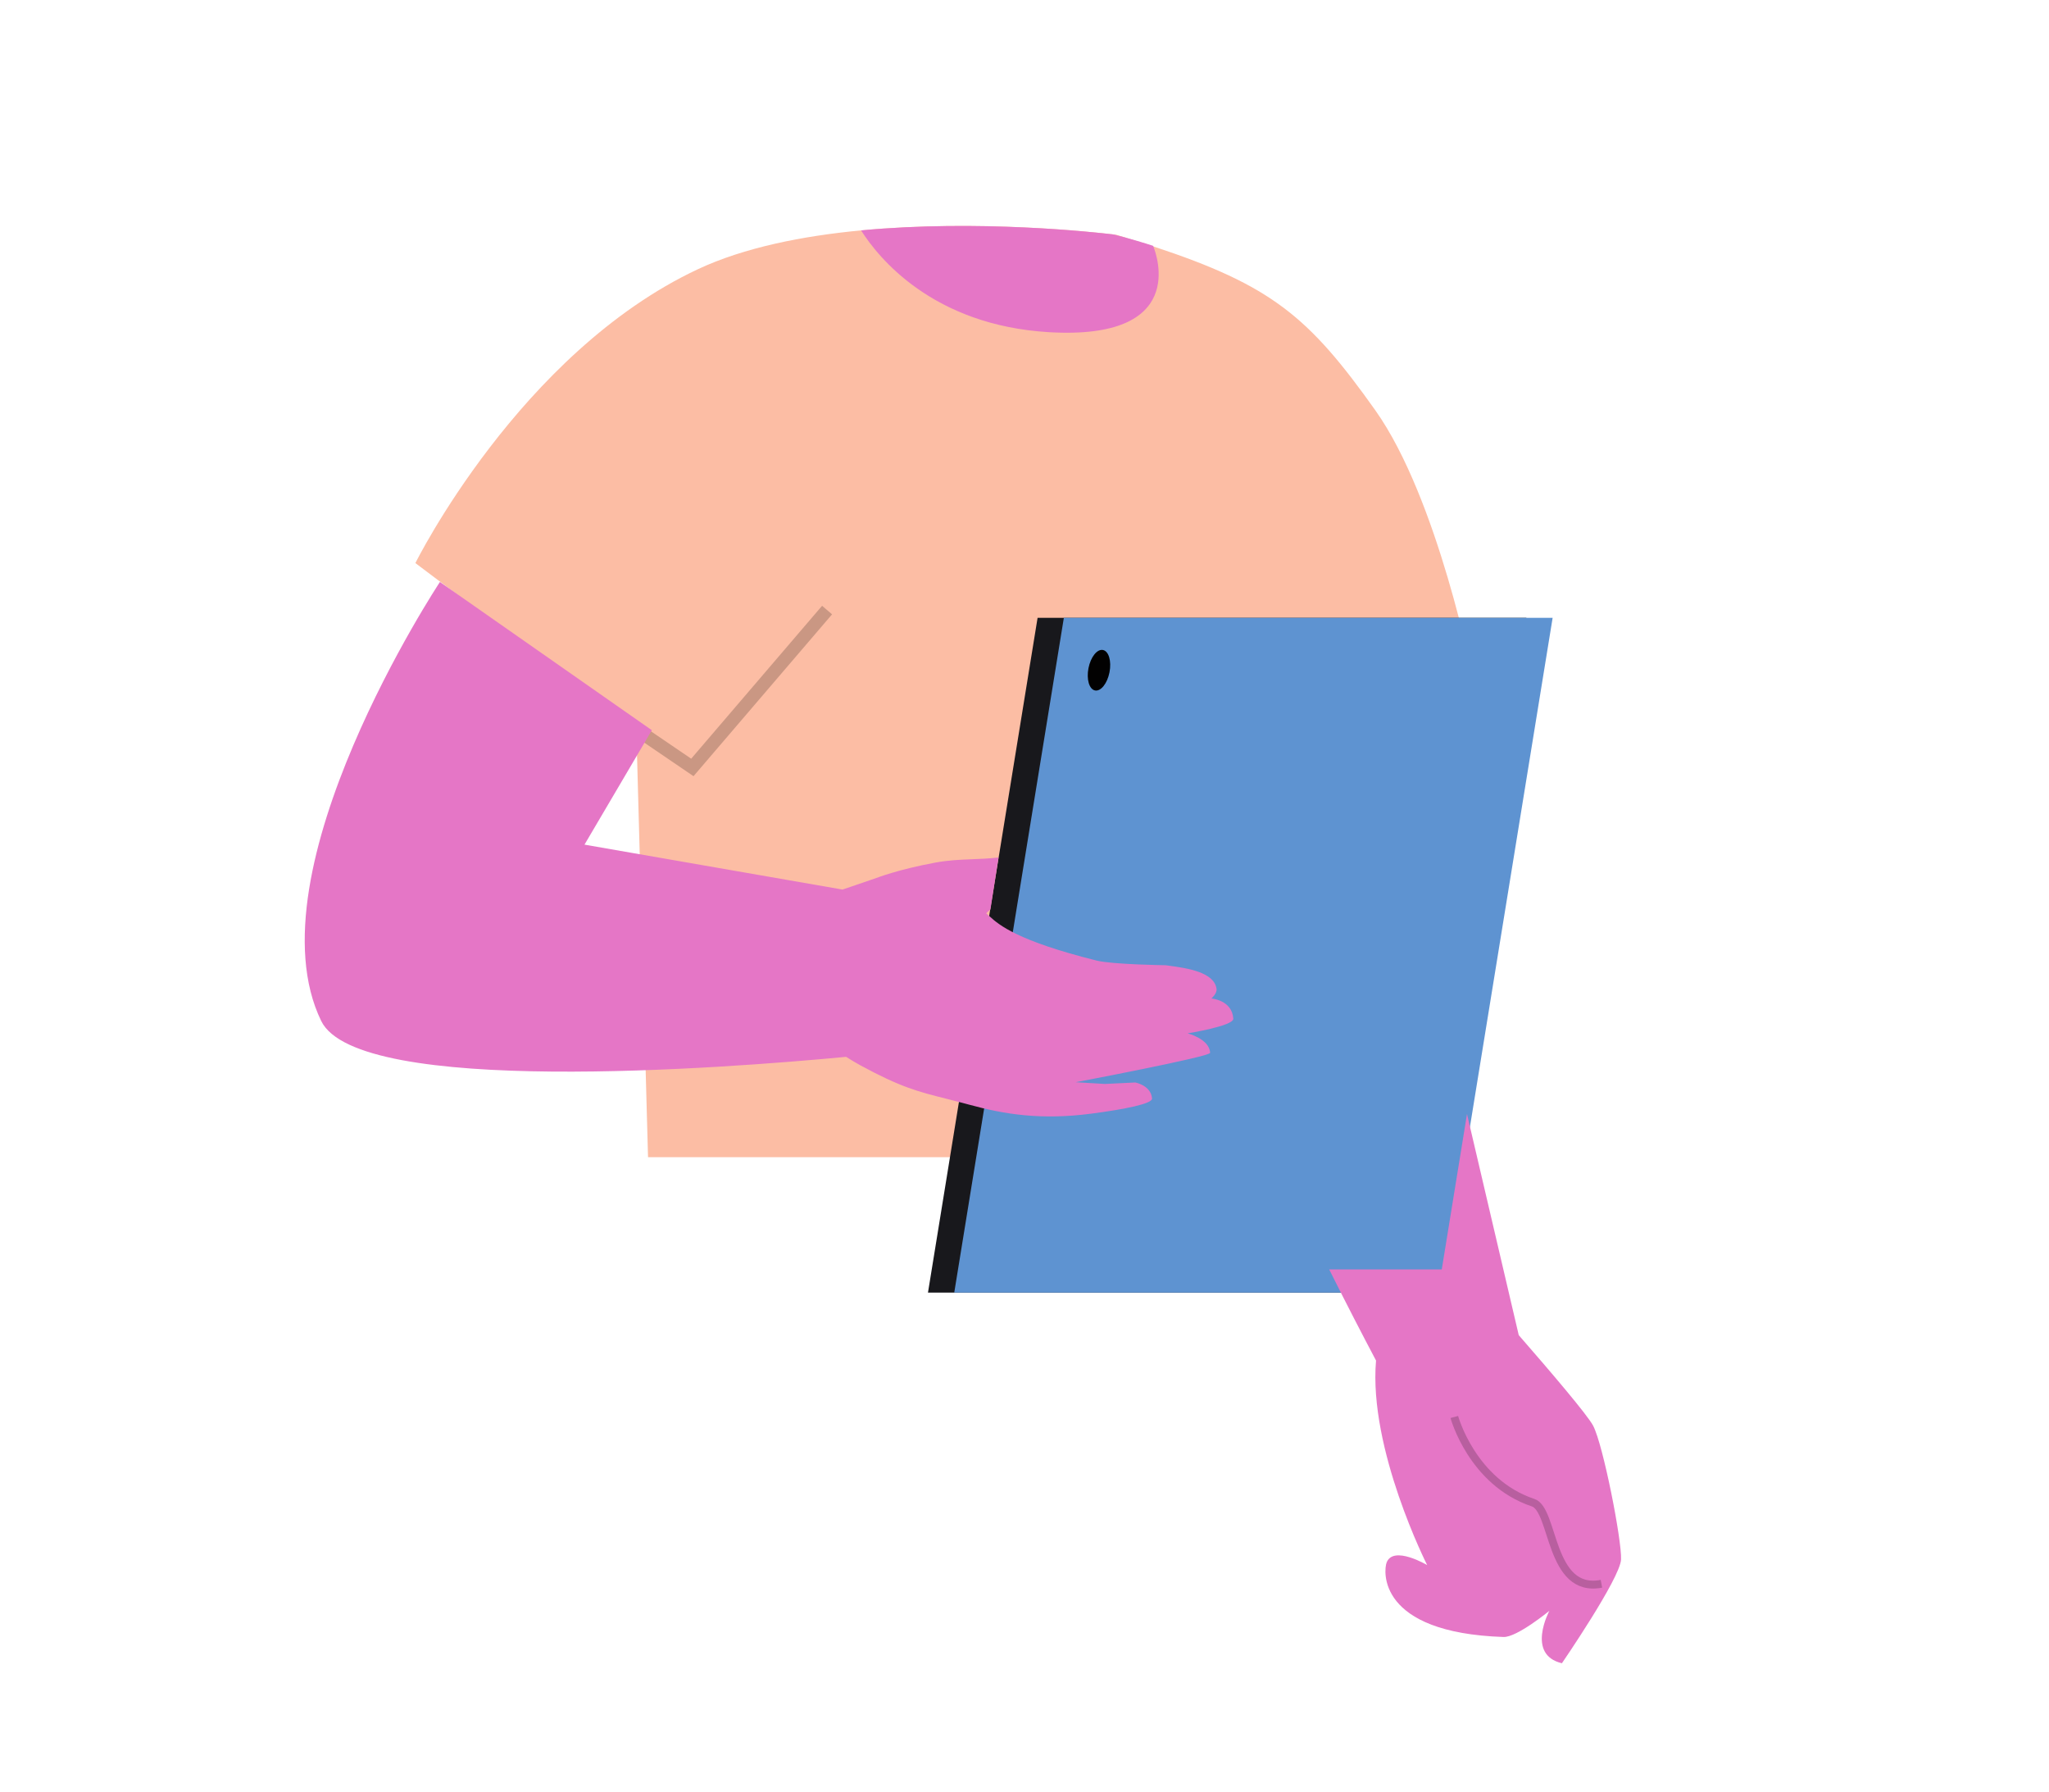 <svg width="780" height="682" viewBox="-50 0 700 682" fill="none" xmlns="http://www.w3.org/2000/svg">
<g id="Man / Body / 7">
<g id="Group 29">
<g id="T-shirt">
<path id="T-Shirt" d="M470.747 258.43L432.207 279.01L422.667 440.43H156.689L152.227 277.57L68.127 214.31C68.127 214.31 107.789 134.31 175.647 102.47C193.327 94.19 215.567 89.79 237.789 87.69C282.347 83.47 326.767 88.37 333.987 89.25L335.007 89.37C336.267 89.75 337.529 90.13 338.747 90.51C338.767 90.51 338.789 90.53 338.807 90.53C342.407 91.65 345.807 92.73 349.047 93.79C394.067 108.61 408.307 120.61 433.529 156.13C457.507 189.89 470.747 258.43 470.747 258.43Z" fill="#FCBDA4"/>
</g>
<path id="Stroke 6" opacity="0.2" d="M152.228 277.564L173.56 292.086L224.844 232.188" stroke="black" stroke-width="5"/>
<path id="Fill 16" fill-rule="evenodd" clip-rule="evenodd" d="M362.087 393.29C362.087 393.29 370.487 395.43 370.647 400.71C370.647 402.21 319.467 411.89 319.467 411.89L330.609 412.55L342.189 411.99C342.189 411.99 348.209 413.11 348.547 418.11C348.667 420.09 338.007 422.21 325.609 423.83C306.327 426.37 292.467 424.13 278.907 420.43C277.767 420.11 276.667 419.83 275.609 419.55L286.629 348.69C290.327 352.07 297.327 358.07 327.449 365.59C333.487 367.09 353.767 367.37 353.767 367.37C359.727 368.23 372.247 369.39 373.109 376.41C373.327 378.15 371.147 380.03 371.147 380.03C371.147 380.03 379.007 380.57 379.487 387.69C379.689 390.49 362.087 393.29 362.087 393.29Z" fill="#18181C"/>
<path id="Fill 18" fill-rule="evenodd" clip-rule="evenodd" d="M449.317 491.97H263.255L304.981 235.15H491.045L449.317 491.97Z" fill="#18181C"/>
<path id="Fill 20" fill-rule="evenodd" clip-rule="evenodd" d="M459.317 491.97H273.255L314.981 235.15H501.045L459.317 491.97Z" fill="#5E93D1"/>
<g id="Skin color">
<path id="Skin" fill-rule="evenodd" clip-rule="evenodd" d="M237.789 87.69C244.347 98.03 265.007 123.81 309.347 126.43C362.307 129.53 350.289 96.89 349.049 93.79C348.969 93.63 348.927 93.55 348.927 93.55C348.927 93.55 344.987 92.23 338.807 90.53C338.798 90.53 338.788 90.525 338.778 90.52C338.768 90.515 338.757 90.51 338.747 90.51C337.289 90.11 335.689 89.69 333.987 89.25C326.767 88.37 282.347 83.47 237.789 87.69ZM230.733 338.566L243.647 334.15C243.647 334.15 251.927 330.91 265.907 328.33C271.075 327.377 275.404 327.206 279.938 327.028H279.938H279.939C283.109 326.903 286.38 326.774 290.109 326.37L287.029 346.15C286.449 346.57 285.927 347.07 285.427 347.61C285.709 347.848 285.993 348.108 286.3 348.39C286.407 348.488 286.516 348.588 286.629 348.69C290.327 352.07 297.327 358.07 327.449 365.59C333.487 367.09 353.767 367.37 353.767 367.37C354.208 367.434 354.685 367.499 355.19 367.569L355.195 367.569C361.521 368.435 372.311 369.911 373.109 376.41C373.327 378.15 371.147 380.03 371.147 380.03C371.147 380.03 379.007 380.57 379.487 387.69C379.689 390.49 362.087 393.29 362.087 393.29C362.087 393.29 370.487 395.43 370.647 400.71C370.647 402.21 319.467 411.89 319.467 411.89L330.609 412.55L342.189 411.99C342.189 411.99 348.209 413.11 348.547 418.11C348.667 420.09 338.007 422.21 325.609 423.83C306.327 426.37 292.467 424.13 278.907 420.43C278.076 420.197 277.267 419.985 276.479 419.779L276.453 419.772C276.169 419.698 275.887 419.624 275.609 419.55C273.6 419.024 271.752 418.559 270.006 418.12C259.614 415.506 252.843 413.804 237.467 405.43C235.805 404.524 233.978 403.433 232.084 402.232C185.99 406.608 46.281 417.367 32.278 388.586C4.588 331.662 77.466 221.502 77.466 221.502L158.136 277.918L132.5 321.466L230.733 338.566ZM416 483.15H458.84L468.45 424L488.147 508.156C500.306 522.103 514.342 538.567 516.464 542.621C520.31 549.969 527.428 586.353 527.088 593.541C526.748 600.729 504.578 633.029 504.578 633.029C490.822 629.751 499.806 613.071 499.806 613.071C499.806 613.071 487.486 623.203 482.362 623.033C434.118 621.433 436.704 597.679 437.846 594.707C440.408 588.025 453.284 595.665 453.284 595.665C453.284 595.665 430.92 551.542 433.82 517.825C428.811 508.363 422.647 496.486 416 483.15Z" fill="#E576C6"/>
</g>
<path id="Stroke 11" opacity="0.199" d="M463.614 539.298C463.614 539.298 470.384 564.164 493.616 571.914C501.74 574.624 499.71 606.608 519.622 602.782" stroke="black" stroke-width="3"/>
<path id="Fill 27" fill-rule="evenodd" clip-rule="evenodd" d="M332.356 255.868C331.524 260.12 329.058 263.218 326.848 262.784C324.64 262.352 323.522 258.554 324.354 254.302C325.186 250.05 327.652 246.952 329.862 247.386C332.072 247.818 333.188 251.616 332.356 255.868Z" fill="#020101"/>
</g>
</g>
</svg>
